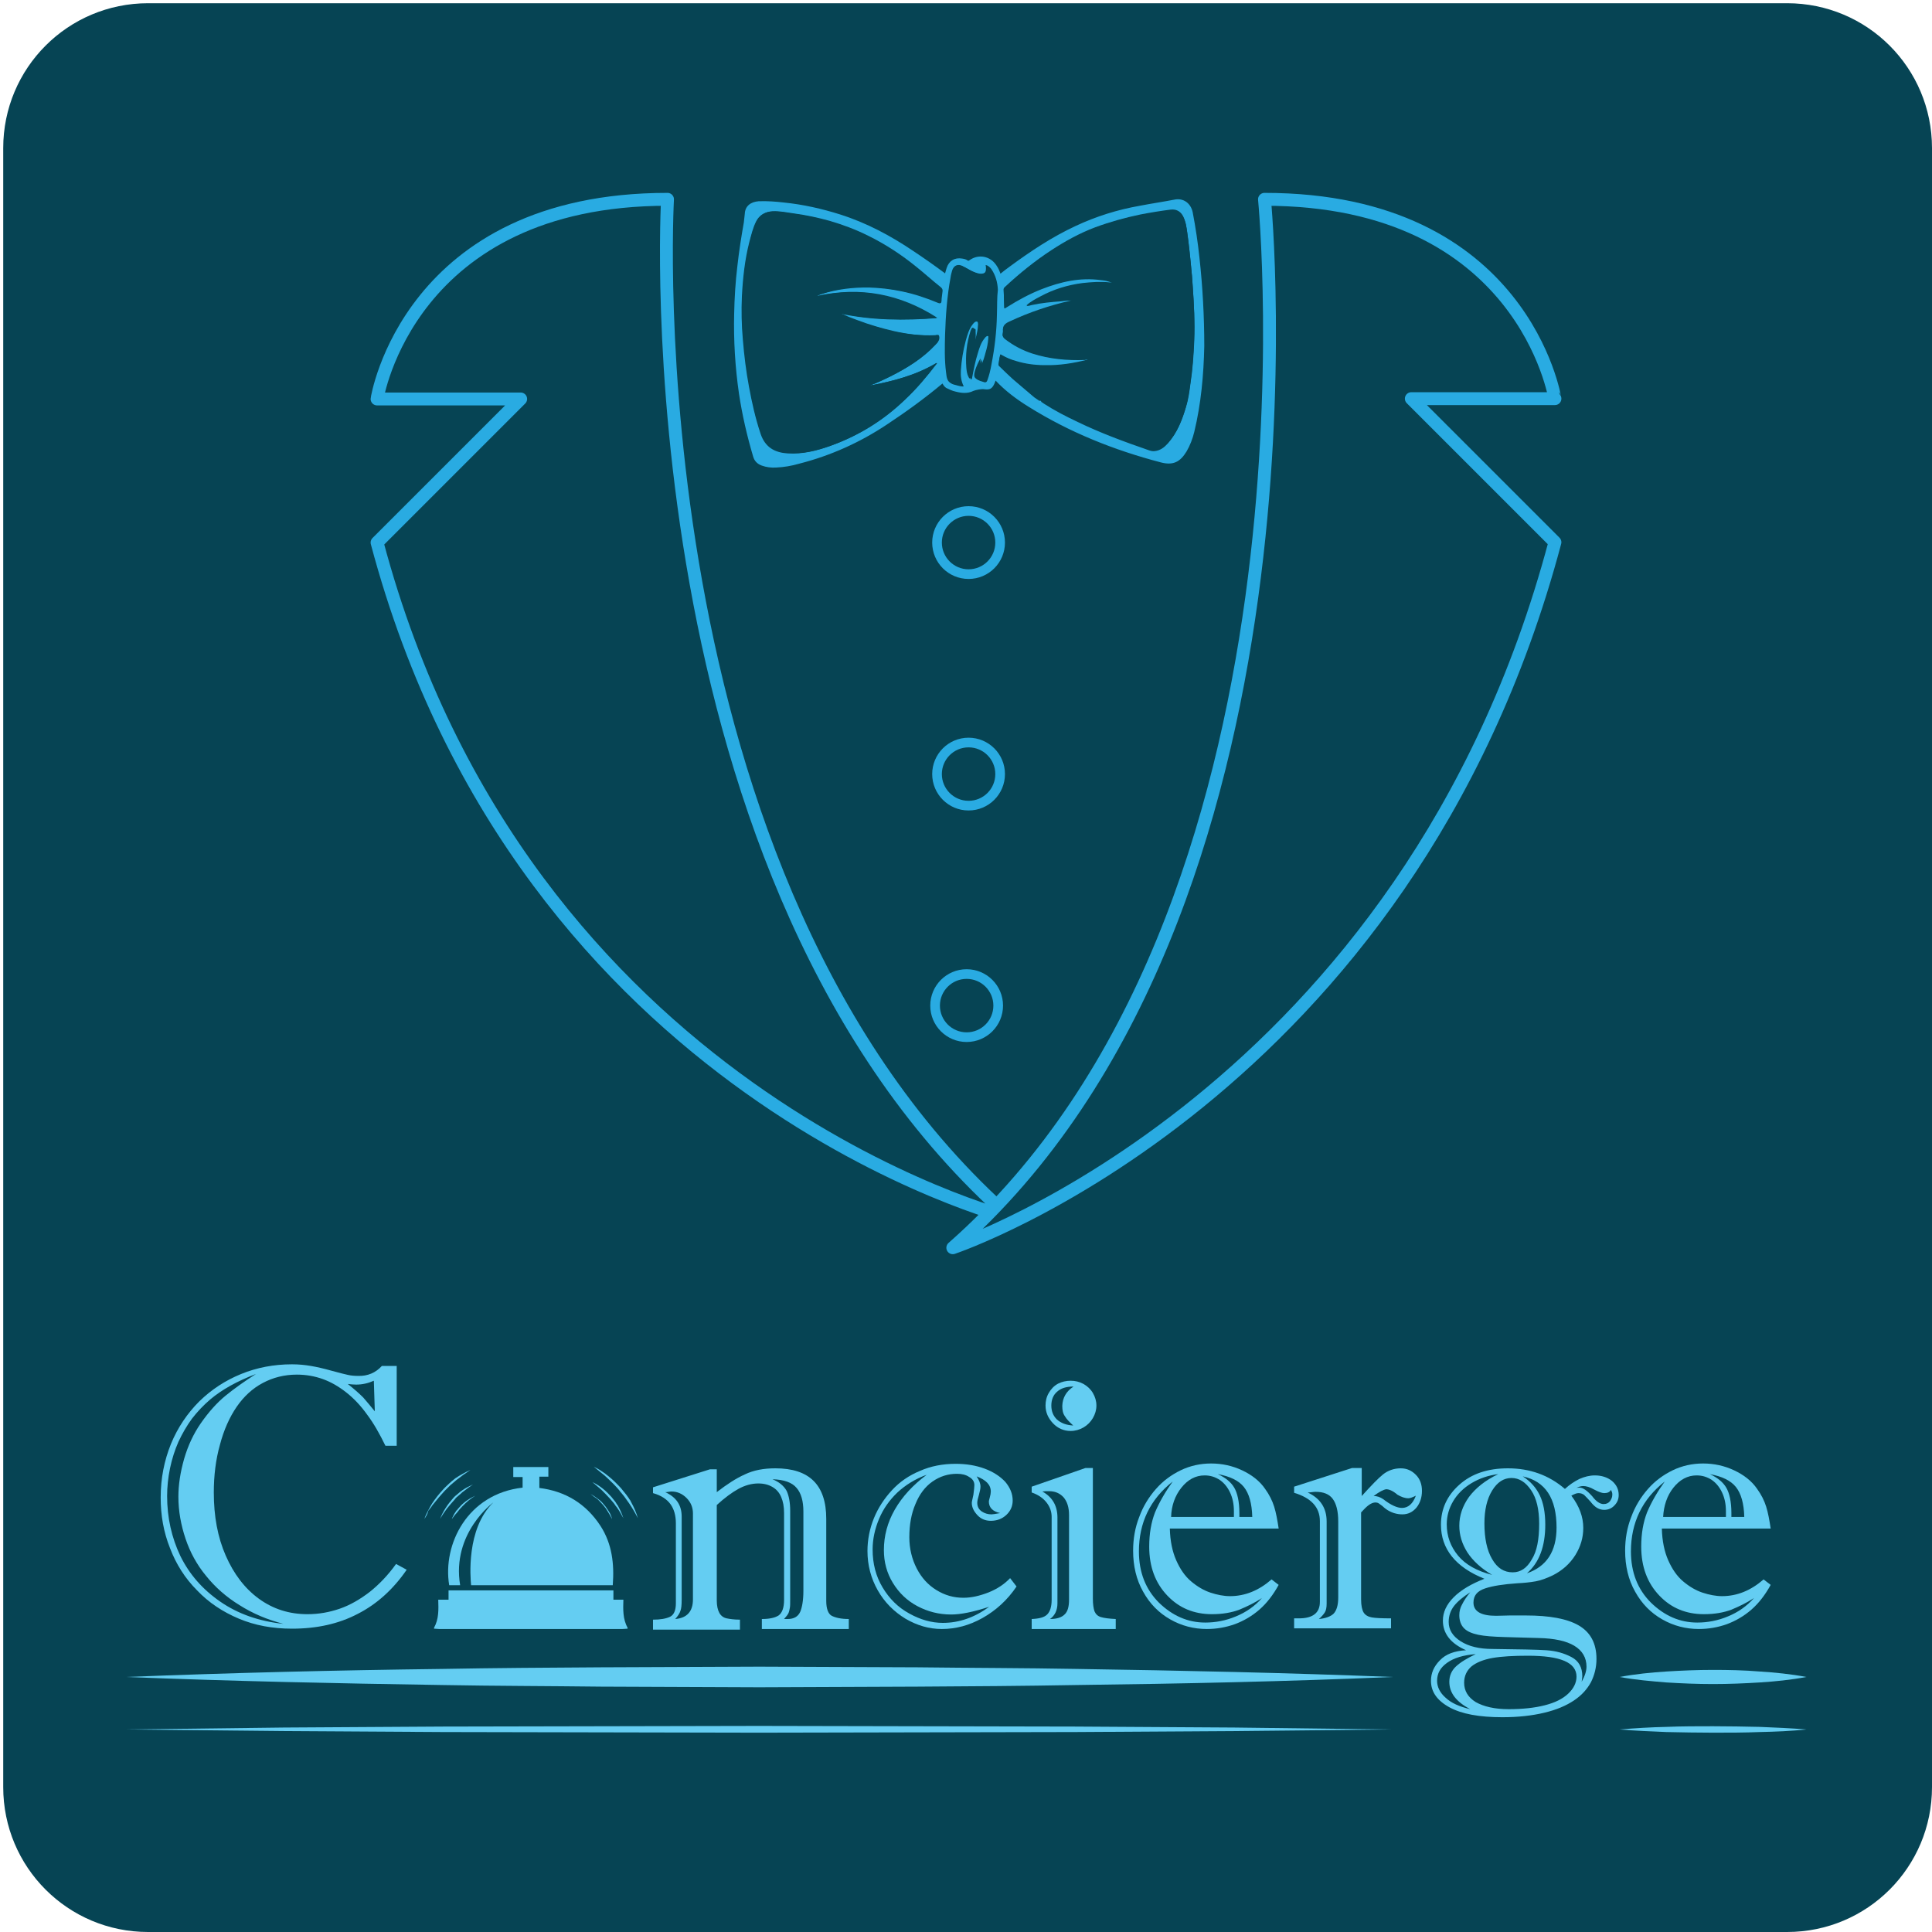 <?xml version="1.0" encoding="utf-8"?>
<!-- Generator: Adobe Illustrator 21.0.2, SVG Export Plug-In . SVG Version: 6.00 Build 0)  -->
<svg version="1.1" id="Layer_1" xmlns="http://www.w3.org/2000/svg" xmlns:xlink="http://www.w3.org/1999/xlink" x="0px" y="0px"
	 viewBox="0 0 600 600" style="enable-background:new 0 0 600 600;" xml:space="preserve">
<style type="text/css">
	.st0{fill:#064454;}
	.st1{fill:#AA322A;}
	.st2{fill:#29ABE2;}
	.st3{fill:#8C131B;}
	.st4{fill:#808080;}
	.st5{fill:#64CDF2;}
	.st6{fill:#0071BC;}
	.st7{fill:#2E3192;}
	.st8{fill:#1B1464;}
	.st9{fill:none;}
	.st10{fill:#064454;stroke:#29ABE2;stroke-width:3;stroke-miterlimit:10;}
	.st11{fill:#064454;stroke:#29ABE2;stroke-width:4;stroke-linejoin:round;stroke-miterlimit:10;}
</style>
<path class="st0" d="M555,600H46c-24.9,0-45-20.1-45-45V46C1,21.1,21.1,1,46,1h509c24.9,0,45,20.1,45,45v509
	C600,579.9,579.9,600,555,600z"/>
<g>
	<g>
		<g>
			<path class="st5" d="M118.6,424.2h4.6V449h-3.5c-1.8-3.7-3.6-6.9-5.7-9.7c-2-2.8-4.2-5.1-6.5-6.9c-2.3-1.8-4.7-3.2-7.2-4.1
				c-2.5-0.9-5.2-1.4-8.1-1.4c-3.9,0-7.4,0.9-10.6,2.6c-3.2,1.7-5.9,4.2-8.1,7.4c-2.2,3.2-4,7.2-5.2,11.8c-1.3,4.6-1.9,9.6-1.9,14.8
				c0,7.4,1.2,13.9,3.7,19.6s5.9,10.2,10.3,13.4c4.4,3.2,9.4,4.8,15.1,4.8c3.5,0,6.8-0.6,10-1.7c3.2-1.1,6.3-2.9,9.3-5.2
				c2.9-2.3,5.7-5.2,8.2-8.7l3.3,1.8c-4.2,6.1-9.3,10.7-15.2,13.7c-5.9,3.1-12.7,4.6-20.4,4.6c-6,0-11.5-1-16.5-3.1s-9.4-5-13-8.8
				c-3.7-3.7-6.5-8.1-8.4-13.1c-2-5-2.9-10.2-2.9-15.7c0-6,1.1-11.5,3.2-16.7c2.1-5.1,5.1-9.5,8.8-13.2c3.8-3.7,8.1-6.5,13-8.5
				c4.9-2,10.2-3,15.8-3c2.1,0,4,0.2,5.8,0.5c1.8,0.3,4,0.8,6.5,1.5s4.2,1.1,5.1,1.3c0.9,0.2,1.9,0.3,3.1,0.3
				C114.2,427.4,116.7,426.3,118.6,424.2z M79.5,426.7c-5.8,2.2-10.5,4.8-14.2,7.9c-2.1,1.8-4,3.8-5.7,6c-1.6,2.2-3,4.6-4.2,7.2
				c-1.1,2.5-2,5.3-2.6,8.2s-0.9,5.8-0.9,8.6c0,6.7,1.4,12.9,4.1,18.6c2.8,5.7,6.9,10.4,12.4,14.2c5.5,3.8,12,6.1,19.6,6.9
				c-5-1.3-9.5-3.2-13.6-5.8c-4.1-2.5-7.6-5.6-10.4-9.1c-2.9-3.5-5-7.4-6.4-11.6c-1.4-4.2-2.2-8.5-2.2-13c0-3.7,0.6-7.6,1.8-11.8
				c1.2-4.1,2.9-7.7,5.1-10.9c2.5-3.6,5.1-6.5,7.8-8.7C72.8,431.2,75.9,429,79.5,426.7z M116.4,438.3l-0.3-9.5
				c-1.8,0.8-3.6,1.2-5.5,1.2c-0.9,0-1.8-0.1-2.6-0.2c1.9,1.5,3.5,2.9,4.8,4.2C114,435.4,115.2,436.8,116.4,438.3z"/>
			<path class="st5" d="M222.6,456v7.4c3.1-2.4,6-4.3,8.7-5.5c2.7-1.3,5.8-1.9,9.5-1.9c10.6,0,15.8,5.2,15.8,15.7v25.5
				c0,2.4,0.6,4,1.7,4.6c1.2,0.6,2.9,1,5.3,1v3.1h-27v-3.1c2.4,0,4.1-0.4,5.2-1.1c1.1-0.8,1.7-2.4,1.7-4.8v-27c0-2-0.3-3.6-0.9-5
				c-0.6-1.4-1.5-2.4-2.7-3.1c-1.2-0.7-2.6-1.1-4.4-1.1c-2.1,0-4.2,0.6-6.2,1.7c-2,1.1-4.3,2.8-6.7,5v29.6c0,1.7,0.3,3,0.8,3.9
				s1.3,1.5,2.3,1.7s2.3,0.4,4.1,0.4v3.1h-27v-3.1c2.3,0,4-0.3,5.3-0.9c1.2-0.6,1.8-2,1.8-4.2v-24.8c0-2.5-0.6-4.5-1.7-6
				c-1.1-1.5-2.9-2.7-5.4-3.4v-1.8l17.7-5.6H222.6z M211.7,471v25.7c0,1.7-0.1,2.9-0.4,3.6c-0.2,0.7-0.8,1.6-1.6,2.5
				c3.7-0.3,5.5-2.4,5.5-6.1V470c0-1.9-0.7-3.5-2-4.8c-1.3-1.3-2.9-2-4.6-2c-0.2,0-0.5,0-1,0.1c-0.5,0.1-0.8,0.1-1,0.1
				C210.1,465,211.7,467.5,211.7,471z M245.4,469.2v27.6c0,1.2,0,2-0.1,2.5c-0.1,0.5-0.2,1.1-0.4,1.6c-0.2,0.5-0.7,1.1-1.4,1.9h1.1
				c1.9,0,3.2-0.7,3.9-2.2c0.6-1.4,1-3.6,1-6.5v-24.7c0-3.2-0.7-5.7-2.1-7.3c-1.4-1.7-3.9-2.6-7.5-2.7c2,0.8,3.5,2,4.4,3.6
				C245,464.5,245.4,466.6,245.4,469.2z"/>
			<path class="st5" d="M302.6,461.2c0-1-0.5-1.9-1.6-2.5c-1-0.7-2.3-1-3.8-1c-2.8,0-5.3,0.8-7.6,2.4c-2.3,1.6-4.1,4-5.3,7
				c-1.3,3-1.9,6.5-1.9,10.3c0,3.5,0.8,6.8,2.3,9.7c1.5,2.9,3.5,5.1,6.1,6.7c2.6,1.6,5.3,2.4,8.4,2.4c2.5,0,5.1-0.6,7.9-1.7
				c2.7-1.1,4.9-2.6,6.6-4.4l2,2.6c-2.9,4.3-6.5,7.5-10.6,9.8c-4.1,2.3-8.3,3.4-12.6,3.4c-4,0-7.7-1.1-11.3-3.2
				c-3.6-2.2-6.5-5.1-8.6-8.8c-2.1-3.7-3.2-7.8-3.2-12.2c0-3.6,0.7-7,2-10.2c1.3-3.2,3.2-6.1,5.6-8.7c2.4-2.6,5.3-4.6,8.7-6
				c3.4-1.5,7.1-2.2,11.1-2.2c3.3,0,6.3,0.5,9,1.5s4.8,2.4,6.4,4.1c1.5,1.8,2.3,3.7,2.3,5.8c0,1.8-0.7,3.3-2,4.5
				c-1.3,1.2-2.9,1.8-4.8,1.8c-1.7,0-3.1-0.6-4.2-1.8c-1.1-1.2-1.7-2.4-1.7-3.8c0-0.3,0.2-1.1,0.5-2.5
				C302.5,462.7,302.6,461.7,302.6,461.2z M287.8,458c-3.6,1.3-6.6,3.2-9.1,5.5c-2.5,2.4-4.4,5.1-5.7,8.2c-1.3,3.1-2,6.3-2,9.5
				c0,4.4,1,8.3,3.1,11.8c2.1,3.5,4.8,6.2,8.3,8.1c3.4,1.9,6.9,2.9,10.4,2.9c5.1,0,9.9-1.7,14.4-5c-4.9,1.6-8.8,2.4-11.8,2.4
				c-3.8,0-7.3-0.9-10.5-2.6c-3.2-1.7-5.7-4.1-7.6-7.2c-1.9-3.1-2.8-6.5-2.8-10.2c0-4.4,1.1-8.6,3.4-12.6
				C280.2,464.8,283.5,461.2,287.8,458z M303.5,466.7c0,1.2,0.5,2.1,1.4,2.7c0.9,0.6,1.9,0.9,3,0.9c0.3,0,1.2-0.1,2.7-0.4
				c-2.3-0.5-3.5-1.7-3.5-3.6c0-0.1,0.1-0.6,0.3-1.3c0.2-0.7,0.3-1.3,0.3-1.8c0-2.1-1.5-3.6-4.4-4.7c0.8,1.2,1.2,2.2,1.2,3.2
				c0,0.6-0.2,1.5-0.5,2.6C303.7,465.3,303.5,466.1,303.5,466.7z"/>
			<path class="st5" d="M339.4,456v40.5c0,1.7,0.2,3,0.5,3.9c0.4,0.9,1,1.5,2,1.8s2.5,0.5,4.6,0.6v3.1h-26.1v-3.1
				c2.3-0.1,3.9-0.5,4.8-1.4c0.9-0.9,1.4-2.4,1.4-4.6v-25.7c0-1.6-0.5-3.1-1.6-4.5c-1.1-1.4-2.6-2.4-4.6-3.1v-1.8l16.7-5.8H339.4z
				 M328.4,471.3v26.6c0,2.2-0.8,3.8-2.3,4.9c2.1,0,3.6-0.5,4.5-1.4c1-0.9,1.4-2.5,1.4-4.6v-26.3c0-2.4-0.6-4.2-1.7-5.5
				c-1.2-1.3-2.7-1.9-4.5-1.9c-0.9,0-1.5,0-2.1,0.1C326.8,464.9,328.4,467.6,328.4,471.3z M332.5,428.8c1.4,0,2.7,0.3,4,1
				c1.2,0.7,2.2,1.6,2.9,2.8c0.7,1.2,1.1,2.5,1.1,3.9c0,1.4-0.4,2.7-1.1,3.9c-0.7,1.2-1.7,2.2-2.9,2.9c-1.2,0.7-2.6,1.1-4,1.1
				c-2.1,0-4-0.8-5.5-2.4c-1.5-1.6-2.3-3.4-2.3-5.5c0-1.4,0.3-2.7,1-3.9c0.7-1.2,1.6-2.2,2.9-2.9
				C329.8,429.1,331.1,428.8,332.5,428.8z M333.4,430.6c-2.2,0-3.9,0.5-5.1,1.6c-1.2,1-1.8,2.5-1.8,4.3c0,1.8,0.6,3.2,1.7,4.3
				c1.2,1.1,2.9,1.8,5.1,1.9c-1.2-1.1-2.1-2-2.6-2.9c-0.6-0.8-0.8-1.9-0.8-3.2C330,434.1,331.1,432.1,333.4,430.6z"/>
			<path class="st5" d="M394.9,490.5l2.2,1.7c-1.7,3.1-3.7,5.7-6,7.7c-2.3,2-4.9,3.5-7.6,4.5c-2.8,1-5.7,1.5-8.7,1.5
				c-4.1,0-7.9-1-11.4-3c-3.5-2-6.3-4.8-8.4-8.6c-2.1-3.7-3.1-8-3.1-12.7c0-3.7,0.6-7.2,1.9-10.5c1.2-3.3,3-6.2,5.2-8.7
				c2.2-2.5,4.8-4.4,7.7-5.8c2.9-1.4,6.1-2.1,9.4-2.1c3.4,0,6.6,0.7,9.6,2.1c3,1.4,5.5,3.3,7.2,5.8c1.3,1.8,2.2,3.6,2.8,5.5
				c0.6,1.9,1,4.2,1.4,6.8h-33.8c0.1,3.9,0.8,7.2,2,9.9c1.2,2.7,2.7,4.9,4.6,6.5c1.9,1.6,3.9,2.8,6,3.5c2.1,0.7,4.2,1.1,6.1,1.1
				C386.7,495.7,391,493.9,394.9,490.5z M364.2,460.1c-7,5.5-10.5,12.8-10.5,21.7c0,6.5,2.1,11.8,6.2,15.9c4.2,4.1,9,6.2,14.4,6.2
				c3.2,0,6.4-0.6,9.5-1.9c3.2-1.3,5.9-3.2,8.1-5.7c-2.3,1.5-4.6,2.6-7,3.6c-2.4,0.9-5.2,1.4-8.5,1.4c-5.6,0-10.2-1.9-13.9-5.8
				c-3.7-3.9-5.6-8.9-5.6-15.2c0-4,0.6-7.5,1.8-10.6C360.1,466.4,361.9,463.3,364.2,460.1z M363.7,471.1h19.5v-1.8
				c0-2.2-0.4-4.1-1.2-5.8c-0.8-1.7-1.9-3-3.2-3.9c-1.4-0.9-2.9-1.4-4.7-1.4c-2.8,0-5.2,1.3-7.2,3.8
				C364.9,464.5,363.8,467.6,363.7,471.1z M385,471.1h3.9c-0.1-4.2-1-7.3-2.6-9.3c-1.6-2-4.3-3.3-8.1-4c2.4,1.1,4.1,2.5,5.1,4.2
				c1,1.7,1.6,4.4,1.6,7.9V471.1z"/>
			<path class="st5" d="M422.9,456v8.6c2.9-3.2,5.1-5.5,6.6-6.7c1.5-1.2,3.4-1.9,5.5-1.9c1.9,0,3.4,0.7,4.7,2c1.3,1.3,1.9,3,1.9,5
				c0,2.1-0.6,3.8-1.7,5.2c-1.2,1.4-2.6,2.1-4.4,2.1c-0.8,0-1.6-0.1-2.6-0.4c-0.9-0.3-1.7-0.7-2.4-1.2c-0.4-0.3-0.8-0.6-1.2-1
				c-0.4-0.3-0.8-0.6-1.1-0.8c-0.3-0.2-0.7-0.3-1-0.3c-0.7,0-1.4,0.3-2.1,0.8c-0.7,0.5-1.5,1.3-2.4,2.3v27c0,1.9,0.3,3.3,0.8,4.1
				c0.5,0.8,1.4,1.3,2.5,1.5c1.1,0.2,3.1,0.3,6,0.3v3.1h-30.1v-3.1h1.5c4.3,0,6.5-1.7,6.5-5.1v-25.1c0-4.3-2.7-7.2-8-8.8v-1.9
				l18-5.8H422.9z M412,472.5V498c0,1.3-0.2,2.2-0.6,2.8c-0.4,0.6-1,1.3-1.8,2c2.1-0.2,3.7-0.8,4.6-1.7c0.9-1,1.4-2.6,1.4-5v-23.6
				c0-3.2-0.6-5.5-1.7-7c-1.1-1.5-2.9-2.2-5.3-2.2c-0.2,0-0.6,0-1.2,0.1c-0.6,0.1-1.1,0.1-1.3,0.1C410,465.3,412,468.3,412,472.5z
				 M426.6,464.6c1,0,2,0.3,3,1c2.3,1.8,4.3,2.7,5.8,2.7c1.9,0,3.4-1.3,4.3-3.8c-1,0.5-1.8,0.8-2.3,0.8c-1.1,0-2.2-0.4-3.4-1.1
				c-1.4-1.2-2.6-1.7-3.5-1.7C429.7,462.6,428.3,463.3,426.6,464.6z"/>
			<path class="st5" d="M447.5,473.5c0-4.9,1.9-9,5.7-12.4c3.8-3.4,8.8-5.1,15.1-5.1c6.8,0,12.7,2.1,17.7,6.4
				c1.4-1.3,2.9-2.3,4.5-3.1c1.6-0.7,3.2-1.1,4.8-1.1c2.1,0,3.9,0.6,5.3,1.7c1.4,1.2,2.1,2.6,2.1,4.4c0,1.2-0.4,2.3-1.3,3.2
				c-0.8,0.9-1.9,1.4-3.2,1.4c-0.8,0-1.5-0.2-2.2-0.6c-0.7-0.4-1.4-1.1-2.1-2c-0.8-0.9-1.4-1.5-1.9-2c-0.5-0.4-1.1-0.6-1.8-0.6
				c-0.6,0-1.3,0.3-2.2,0.8c2.5,3.3,3.7,6.6,3.7,10c0,3-0.8,5.8-2.5,8.5c-1.7,2.7-4,4.7-6.9,6.2c-1.9,0.9-3.7,1.6-5.4,1.9
				c-1.7,0.3-3.6,0.5-5.7,0.6c-4.3,0.3-7.6,0.8-10,1.6c-2.4,0.8-3.6,2.2-3.6,4.4c0,2.7,2.3,4.1,7,4.1c1.6,0,3-0.1,4.2-0.1
				c1.3,0,2.9,0,5.1,0c7.3,0,12.8,1,16.4,3.1c3.6,2.1,5.5,5.5,5.5,10.4c0,2.6-0.6,5-1.7,7.2c-1.2,2.2-2.9,4.1-5.3,5.7
				c-2.4,1.6-5.4,2.9-9.2,3.8c-3.7,0.9-8.1,1.4-13,1.4c-7.2,0-12.7-1-16.5-3.1c-3.8-2.1-5.7-4.8-5.7-8.2c0-2.4,0.9-4.5,2.8-6.4
				c1.8-1.9,4.5-2.9,8.1-3.1c-4.8-2.1-7.2-5.2-7.2-9.2c0-2.6,1.1-5,3.4-7.3c2.2-2.2,5.4-4.1,9.5-5.7
				C452,486.7,447.5,481,447.5,473.5z M456.6,530.8c-4.4-2.3-6.5-5.1-6.5-8.5c0-1.9,0.7-3.5,2.1-4.8c1.4-1.3,3.4-2.5,6.1-3.8
				c-3.9,0.3-6.8,1.2-8.9,2.7s-3.1,3.3-3.1,5.6c0,1.9,0.9,3.7,2.6,5.2C450.7,528.9,453.2,530,456.6,530.8z M465.3,457.8
				c-3.1,0.4-5.8,1.3-8.3,2.8c-2.5,1.5-4.4,3.4-5.7,5.6c-1.3,2.2-2,4.6-2,7.2c0,3.7,1.2,6.9,3.5,9.7c2.3,2.8,5.9,4.8,10.6,6
				c-3.4-2-6-4.4-7.7-7c-1.7-2.7-2.5-5.4-2.5-8.3c0-3.1,1-6.1,3-8.9C458.3,462.1,461.3,459.7,465.3,457.8z M456.6,494.5
				c-2.2,1.4-3.9,2.8-5,4.2c-1.1,1.4-1.7,3.1-1.7,5c0,2.4,1.2,4.4,3.7,6c2.5,1.6,5.8,2.4,9.9,2.4c8.3,0.1,13.9,0.2,16.8,0.4
				c2.9,0.2,5.4,0.9,7.7,2.1c2.3,1.2,3.4,3.2,3.4,6c0,0.3-0.1,0.8-0.2,1.7c1-1.8,1.5-3.4,1.5-4.7c0-2.8-1.3-5-3.8-6.5
				c-2.5-1.5-6.2-2.3-11.1-2.4c-3.5-0.1-7.1-0.2-10.6-0.3c-3.5-0.1-6.2-0.3-8.1-0.7c-1.9-0.4-3.4-1-4.4-2c-1-1-1.5-2.4-1.5-4.1
				c0-1.2,0.3-2.4,0.9-3.4C454.7,497,455.5,495.8,456.6,494.5z M468.5,530.8c4.3,0,8.1-0.4,11.2-1.2c3.2-0.8,5.6-2,7.3-3.6
				c1.7-1.6,2.6-3.4,2.6-5.3c0-4.4-5-6.5-15.1-6.5c-4.5,0-8.1,0.2-11,0.7c-2.8,0.5-5,1.4-6.5,2.6c-1.5,1.3-2.3,3-2.3,5.1
				c0,2.5,1.2,4.5,3.6,6C460.8,530,464.2,530.8,468.5,530.8z M478,473.2c0-4.4-0.8-7.9-2.5-10.4c-1.7-2.5-3.7-3.8-6.1-3.8
				c-2.4,0-4.4,1.3-6,3.9c-1.6,2.6-2.4,6-2.4,10.2c0,4.7,0.8,8.4,2.4,11.1c1.6,2.8,3.7,4.1,6.4,4.1c2.4,0,4.4-1.3,5.9-4
				C477.3,481.8,478,478.1,478,473.2z M472.9,458.5c2.5,1.6,4.2,3.6,5.3,5.9c1.1,2.3,1.7,5.3,1.7,9.1c0,6.8-1.9,11.8-5.7,15.1
				c6.1-2.1,9.2-6.8,9.2-14.2C483.4,465.3,479.9,460,472.9,458.5z M500.3,462.7c-0.4,0.7-1.1,1-2.1,1c-0.7,0-1.8-0.4-3.1-1.1
				c-1.4-0.8-2.5-1.1-3.5-1.1c-0.4,0-0.7,0.1-1.1,0.2c-0.4,0.1-0.7,0.3-1,0.4c0.3-0.1,0.7-0.1,1.1-0.1c1,0,2.3,0.9,3.9,2.7
				c1.2,1.6,2.4,2.4,3.5,2.4c0.9,0,1.5-0.3,2-0.9c0.4-0.6,0.7-1.2,0.7-1.8C500.8,463.8,500.6,463.3,500.3,462.7z"/>
			<path class="st5" d="M547.7,490.5l2.2,1.7c-1.7,3.1-3.7,5.7-6,7.7c-2.3,2-4.9,3.5-7.6,4.5c-2.8,1-5.7,1.5-8.7,1.5
				c-4.1,0-7.9-1-11.4-3c-3.5-2-6.3-4.8-8.4-8.6c-2.1-3.7-3.1-8-3.1-12.7c0-3.7,0.6-7.2,1.9-10.5c1.2-3.3,3-6.2,5.2-8.7
				c2.2-2.5,4.8-4.4,7.7-5.8c2.9-1.4,6.1-2.1,9.4-2.1c3.4,0,6.6,0.7,9.6,2.1c3,1.4,5.5,3.3,7.2,5.8c1.3,1.8,2.2,3.6,2.8,5.5
				c0.6,1.9,1,4.2,1.4,6.8h-33.8c0.1,3.9,0.8,7.2,2,9.9c1.2,2.7,2.7,4.9,4.6,6.5c1.9,1.6,3.9,2.8,6,3.5c2.1,0.7,4.2,1.1,6.1,1.1
				C539.5,495.7,543.8,493.9,547.7,490.5z M517,460.1c-7,5.5-10.5,12.8-10.5,21.7c0,6.5,2.1,11.8,6.2,15.9c4.2,4.1,9,6.2,14.4,6.2
				c3.2,0,6.4-0.6,9.5-1.9c3.2-1.3,5.9-3.2,8.1-5.7c-2.3,1.5-4.6,2.6-7,3.6c-2.4,0.9-5.2,1.4-8.5,1.4c-5.6,0-10.2-1.9-13.9-5.8
				c-3.7-3.9-5.6-8.9-5.6-15.2c0-4,0.6-7.5,1.8-10.6C512.9,466.4,514.7,463.3,517,460.1z M516.5,471.1H536v-1.8
				c0-2.2-0.4-4.1-1.2-5.8s-1.9-3-3.2-3.9c-1.4-0.9-2.9-1.4-4.7-1.4c-2.8,0-5.2,1.3-7.2,3.8C517.7,464.5,516.7,467.6,516.5,471.1z
				 M537.8,471.1h3.9c-0.1-4.2-1-7.3-2.6-9.3c-1.6-2-4.3-3.3-8.1-4c2.4,1.1,4.1,2.5,5.1,4.2c1,1.7,1.6,4.4,1.6,7.9V471.1z"/>
			<g>
				<g>
					<g>
						<path class="st5" d="M183.4,464c0.8,0.4,1.5,0.9,2.2,1.4c0.2,0.1,0.3,0.3,0.5,0.4l0.5,0.4c0.3,0.3,0.6,0.6,0.9,1
							c0.3,0.3,0.6,0.7,0.8,1l0.4,0.6c0.1,0.1,0.1,0.2,0.2,0.3l0.2,0.3c0.5,0.8,0.8,1.6,1,2.4c-0.4-0.8-0.8-1.5-1.3-2.3
							c-0.2-0.4-0.5-0.7-0.7-1.1c-0.3-0.3-0.5-0.7-0.8-1c-0.6-0.7-1.2-1.3-1.8-1.9C184.8,465.1,184.1,464.5,183.4,464z"/>
						<path class="st5" d="M184,460.3c1.1,0.5,2.2,1.2,3.2,2c1,0.8,1.9,1.7,2.7,2.6c0.4,0.5,0.8,1,1.2,1.5l0.5,0.8
							c0.1,0.1,0.2,0.3,0.3,0.4l0.2,0.4c0.6,1.1,1.1,2.3,1.5,3.5c-0.6-1.1-1.2-2.2-1.9-3.2l-0.3-0.4c-0.1-0.1-0.2-0.2-0.3-0.4
							l-0.5-0.7l-0.6-0.7c-0.2-0.2-0.4-0.5-0.6-0.7c-0.8-0.9-1.7-1.8-2.6-2.7C185.9,461.9,184.9,461.1,184,460.3z"/>
						<path class="st5" d="M184.4,455.5c0.8,0.4,1.6,0.8,2.3,1.3c0.8,0.5,1.5,1,2.2,1.6c1.4,1.1,2.7,2.4,3.9,3.7
							c0.6,0.7,1.1,1.4,1.7,2.1c0.3,0.4,0.5,0.7,0.8,1.1c0.1,0.2,0.2,0.4,0.4,0.6l0.3,0.6c0.9,1.6,1.6,3.2,2.1,5
							c-0.8-1.6-1.7-3.1-2.7-4.6c-0.5-0.7-1-1.4-1.5-2.1c-0.3-0.3-0.5-0.7-0.8-1c-0.3-0.3-0.6-0.7-0.8-1c-1.1-1.3-2.4-2.6-3.7-3.8
							c-0.3-0.3-0.7-0.6-1-0.9l-0.5-0.4l-0.5-0.4C185.8,456.6,185.1,456.1,184.4,455.5z"/>
					</g>
					<g>
						<path class="st5" d="M140.3,471.8c0.3-0.8,0.7-1.6,1.2-2.3c0.1-0.2,0.2-0.4,0.4-0.5l0.4-0.5c0.3-0.3,0.6-0.7,0.9-1
							c0.3-0.3,0.6-0.6,1-0.9l0.5-0.4c0.1-0.1,0.2-0.1,0.3-0.2l0.3-0.2c0.7-0.5,1.5-0.9,2.3-1.3c-0.7,0.5-1.5,1-2.1,1.5
							c-0.3,0.3-0.7,0.6-1,0.9c-0.3,0.3-0.6,0.6-0.9,0.9c-0.6,0.6-1.2,1.3-1.7,2C141.3,470.4,140.8,471.1,140.3,471.8z"/>
						<path class="st5" d="M136.7,471.7c0.4-1.2,1-2.3,1.7-3.4c0.7-1.1,1.5-2.1,2.3-3c0.4-0.5,0.9-0.9,1.4-1.3l0.7-0.6
							c0.1-0.1,0.2-0.2,0.4-0.3l0.4-0.3c1-0.7,2.2-1.3,3.3-1.8c-1,0.7-2,1.4-3,2.2l-0.4,0.3c-0.1,0.1-0.2,0.2-0.3,0.3l-0.7,0.6
							l-0.7,0.6c-0.2,0.2-0.4,0.4-0.6,0.7c-0.8,0.9-1.6,1.8-2.4,2.8C138,469.6,137.3,470.6,136.7,471.7z"/>
						<path class="st5" d="M131.8,471.7c0.3-0.9,0.7-1.7,1.1-2.5c0.4-0.8,0.9-1.6,1.3-2.3c1-1.5,2.1-2.9,3.3-4.2
							c0.6-0.7,1.3-1.3,1.9-1.9c0.3-0.3,0.7-0.6,1-0.9c0.2-0.1,0.4-0.3,0.5-0.4l0.5-0.4c1.5-1,3.1-1.9,4.7-2.6c-1.5,1-2.9,2-4.3,3.1
							c-0.7,0.6-1.3,1.1-2,1.7c-0.3,0.3-0.6,0.6-0.9,0.9c-0.3,0.3-0.6,0.6-0.9,0.9c-1.2,1.3-2.3,2.6-3.4,4c-0.3,0.3-0.5,0.7-0.8,1.1
							l-0.4,0.5l-0.4,0.5C132.8,470.2,132.3,471,131.8,471.7z"/>
					</g>
				</g>
				<g>
					<path class="st5" d="M193.6,496.8c-1,0-2.1,0-3.1,0v-2.9h-51.2v2.9c-1.1,0-2.1,0-3.2,0c0.1,3.1,0.2,6-1.3,8.7
						c0,0.1,0,0.2,0,0.3c0.5,0,1.1,0.1,1.6,0.1c19,0,37.9,0,56.9,0c0.5,0,1.1-0.1,1.6-0.1c0-0.1,0-0.2,0-0.3
						C193.4,502.8,193.5,499.8,193.6,496.8z"/>
					<path class="st5" d="M142.9,492.3c-2.7-16.2,10.3-25.7,10.3-25.7c-8.5,8.2-7.1,23.5-6.9,25.7c14.7,0,29.4,0,44,0
						c0.5-6.6-0.2-12.8-3.8-18.4c-4.5-6.9-10.9-10.8-19-11.8c0-1.2,0-2.3,0-3.5c1,0,1.8,0,2.8,0c0-1.7,0-1.4,0-3
						c-3.7,0-7.2,0-10.9,0c0,1.7,0,1.4,0,3.1c1,0,1.9,0,2.9,0c0,1.2,0,2.2,0,3.3c-17.1,1.9-24.9,17.6-22.8,30.3
						C140.7,492.3,141.8,492.3,142.9,492.3z"/>
				</g>
			</g>
		</g>
		<g>
			<path class="st5" d="M39.1,520.8c32.8-1.3,65.5-2.1,98.3-2.5c16.4-0.3,32.8-0.4,49.2-0.5l49.2-0.2l49.2,0.2
				c16.4,0.2,32.8,0.2,49.2,0.5c32.8,0.5,65.5,1.2,98.3,2.5c-32.8,1.4-65.5,2.1-98.3,2.5c-16.4,0.3-32.8,0.4-49.2,0.5l-49.2,0.2
				l-49.2-0.2c-16.4-0.2-32.8-0.2-49.2-0.5C104.6,522.8,71.8,522.1,39.1,520.8z"/>
			<path class="st5" d="M503,520.8c4.8-0.9,9.7-1.4,14.5-1.7c4.8-0.3,9.7-0.5,14.5-0.5c4.8,0,9.7,0.1,14.5,0.5
				c4.8,0.3,9.7,0.8,14.5,1.7c-4.8,0.9-9.7,1.4-14.5,1.7c-4.8,0.3-9.7,0.5-14.5,0.5c-4.8,0-9.7-0.2-14.5-0.5
				C512.7,522.1,507.8,521.7,503,520.8z"/>
			<polygon class="st5" points="39.1,537.1 88.2,536.5 137.4,536.2 235.7,536 334,536.2 383.2,536.5 432.3,537.1 383.2,537.6 
				334,537.9 235.7,538.1 137.4,537.9 88.2,537.6 			"/>
			<path class="st5" d="M503,537.1c4.8-0.4,9.7-0.7,14.5-0.8c4.8-0.2,9.7-0.2,14.5-0.2c4.8,0,9.7,0.1,14.5,0.2
				c4.8,0.2,9.7,0.4,14.5,0.8c-4.8,0.5-9.7,0.7-14.5,0.8c-4.8,0.2-9.7,0.2-14.5,0.2c-4.8,0-9.7-0.1-14.5-0.2
				C512.7,537.7,507.8,537.5,503,537.1z"/>
		</g>
	</g>
	<g>
		<g>
			<path class="st2" d="M372.5,80c-0.5-4.7-1.2-9.4-2.1-14.1c-0.6-2.8-2.9-4.5-5.7-3.9c-3.6,0.7-7.1,1.2-10.7,1.9
				c-6.9,1.2-13.6,3.3-20,6.3c-7.3,3.4-13.9,7.8-20.3,12.5c-1,0.7-2,1.5-3,2.3c-0.3-0.9-0.7-1.8-1.2-2.5c-1.9-3-5.6-3.7-8.4-1.7
				c-0.2,0.1-0.3,0.3-0.6,0.1c-0.5-0.4-1.1-0.5-1.7-0.6c-2.3-0.4-4.1,0.7-4.8,2.9c-0.2,0.5-0.3,1.1-0.5,1.7
				c-3.2-2.4-6.5-4.7-9.8-6.9c-7.1-4.8-14.6-8.8-22.8-11.4c-5.7-1.8-11.5-3.1-17.4-3.7c-2.6-0.3-5.2-0.5-7.9-0.4
				c-2.5,0.2-4.2,1.5-4.3,3.9c-0.1,0.9-0.2,1.8-0.3,2.7c-0.8,4.5-1.5,9-2,13.5c-0.6,4.9-0.9,9.9-1,14.8c-0.2,8.3,0.3,16.6,1.5,24.9
				c1,6.6,2.5,13.1,4.4,19.5c0.4,1.4,1.3,2.3,2.7,2.8c1.4,0.5,2.9,0.7,4.4,0.6c2.4-0.1,4.8-0.5,7.2-1.2c9.8-2.5,18.9-6.6,27.3-12.2
				c5.9-3.9,11.7-8.1,17.2-12.7c0.3,0.6,0.7,1.1,1.2,1.4c0.9,0.4,1.8,0.9,2.8,1.1c1.9,0.5,3.8,0.7,5.6-0.2c0.7-0.3,2.6-0.7,3.5-0.5
				c1.6,0.2,2.3-0.2,3-1.7c0.1-0.3,0.3-0.7,0.4-1c3,3.2,6.5,5.8,10.2,8.1c12.8,8,26.6,13.5,41.1,17.3c3.8,1,6-0.1,8-3.4
				c1.1-1.9,1.9-4,2.4-6.1c2.1-8.7,2.9-17.6,3.1-26.6C374,98.3,373.5,89.1,372.5,80z M292.5,90.7c-0.1,1-0.2,1.9-0.3,2.9
				c0,0.6-0.2,0.7-0.8,0.5c-3.6-1.5-7.4-2.8-11.3-3.6c-3.3-0.7-6.6-1.1-10-1.2c-5.2-0.1-10.2,0.5-15.2,2.1c-0.4,0.1-0.9,0.3-1.3,0.6
				c13.4-2.9,25.8-0.6,37.3,6.8c-10.1,0.8-20.1,0.7-30-1.4c1.6,0.9,3.4,1.5,5.1,2.1c3.7,1.4,7.5,2.5,11.3,3.4
				c4.2,0.9,8.5,1.4,12.9,1.3c0.4,0,1-0.3,1.2,0.1c0.2,0.6,0.2,1.3-0.2,1.8c-0.2,0.3-0.5,0.7-0.8,1c-4,4.3-8.9,7.3-14.1,9.9
				c-2.1,1-4.2,2-6.3,2.8c7.3-1.4,14.3-3.2,20.7-7c0.2,0.2,0,0.3-0.1,0.4c-2.9,3.8-6,7.5-9.5,10.8c-6.7,6.5-14.5,11.3-23.3,14.5
				c-4.2,1.5-8.6,2.6-13.1,2.3c-4.1-0.2-7.1-1.9-8.5-6.1c-1.6-4.8-2.7-9.7-3.6-14.6c-0.9-4.8-1.5-9.7-1.9-14.6
				c-0.4-4.5-0.5-9-0.3-13.5c0.3-5.7,0.9-11.3,2.3-16.8c0.6-2.2,1.1-4.4,2.1-6.4c1-2,2.7-3,5-3.1c2.3-0.1,4.5,0.4,6.7,0.7
				c3.7,0.5,7.4,1.3,11,2.3c4.1,1.2,8.1,2.7,11.9,4.6c5.1,2.5,9.9,5.7,14.4,9.2c2.8,2.2,5.5,4.6,8.1,7.1
				C292.5,89.8,292.5,90.2,292.5,90.7z M309.6,97.9c-0.1,5.1-0.7,10.2-1.7,15.3c-0.3,1.7-0.7,3.4-1.3,5c-0.2,0.5-0.5,0.6-0.9,0.5
				c-0.1,0-0.2,0-0.3-0.1c-2.7-0.7-2.7-1.4-2-3.5c0.4-1.1,0.9-2.2,1.6-3.5c0,1,0,1.7,0,2.5c0.8-1.4,1.2-2.9,1.6-4.4
				c0.3-1.4,0.6-2.7,0.8-4.1c0-0.4,0.2-1-0.3-1.2c-0.5-0.2-0.9,0.1-1.2,0.5c-1.2,1.4-1.7,3-2.2,4.7c-0.8,2.5-1.3,5.1-1.8,7.7
				c0,0.2-0.1,0.4-0.2,0.5c-0.3,0.1-0.3-0.2-0.4-0.4c-0.5-0.9-0.7-1.9-0.7-2.9c-0.2-3.9,0.1-7.7,1.3-11.4c0.1-0.4,0.3-1.1,0.8-1
				c0.5,0.1,0.2,0.8,0.3,1.2c0.1,1.3-0.1,2.6-0.1,4c0.7-1.9,1.2-3.8,1.3-5.8c0-0.6,0.1-1.3-0.6-1.6c-0.7-0.2-1.1,0.3-1.5,0.8
				c-1.2,1.5-1.7,3.4-2.2,5.2c-0.8,3-1.3,6.1-1.5,9.2c-0.1,1.7,0.1,3.3,0.9,4.9c-1,0.1-1.9-0.3-2.8-0.5c-2-0.4-2.1-2.1-2.2-3.6
				c-0.4-3.9-0.4-7.8-0.3-11.7c0.1-6,0.6-11.9,1.7-17.7c0.1-0.7,0.3-1.4,0.5-2.2c0.4-1.5,1.7-2.1,3.2-1.4c1.3,0.6,2.5,1.5,3.9,2
				c0.6,0.2,1.2,0.4,1.8,0.4c1.2,0,1.6-0.4,1.6-1.6c0-0.4-0.1-0.7-0.1-1.1c0.6,0.1,1,0.6,1.3,1c1.3,1.9,1.9,4.1,2,6.4
				C309.6,92.4,309.7,95.1,309.6,97.9z M370.8,106c-0.2,4.5-0.5,9-1.2,13.5c-0.3,2.3-0.7,4.6-1.3,6.9c-1.2,4.1-2.7,8-5.6,11.3
				c-1.1,1.2-2.3,2.2-4.1,2.4c-0.7,0.1-1.3-0.1-1.9-0.3c-7.5-2.6-14.9-5.3-22.1-8.8c-3.6-1.7-7.1-3.5-10.5-5.7c0,0-0.1-0.1-0.1-0.1
				l-0.5-0.3c-0.1-0.1-0.2-0.2-0.2-0.4c-0.2-0.1-0.3-0.1-0.5,0l-1.6-1.1c-2.2-1.9-4.5-3.8-6.7-5.7c-1.4-1.3-2.8-2.6-4.2-4
				c-0.1-0.1-0.2-0.2-0.2-0.3c0.1-1,0.2-2,0.5-3c0.1-0.4,0.4,0,0.6,0.1c1.4,0.7,2.8,1.3,4.3,1.8c2.9,0.9,6,1.2,9,1.3
				c4.5,0.1,8.9-0.6,13.2-1.7c0,0,0.1-0.1,0.1-0.1c-0.1-0.2-0.3-0.1-0.4-0.1c-0.2,0-0.4,0.1-0.5,0.1c-5.5,0.2-11-0.3-16.3-2
				c-3.1-1-5.9-2.5-8.5-4.5c-0.5-0.4-0.8-0.9-0.7-1.5c0.1-0.3,0.1-0.5,0.1-0.8c-0.2-1.7,0.7-2.3,2.1-3c6-2.8,12.3-4.9,18.7-6.4
				c0.2-0.1,0.5-0.1,0.9-0.2c-1.4-0.2-2.7,0.1-4,0.2c-2.9,0.2-5.8,0.5-8.6,1.1c-0.6,0.1-1.2,0.4-1.8,0.3c0,0-0.1,0.1-0.1,0.1
				c-0.1-0.1,0-0.1,0.1-0.1c1.3-1.2,2.8-2,4.4-2.8c4.1-2.2,8.5-3.5,13-4.1c2.8-0.4,5.6-0.5,8.4-0.2c0.2,0,0.5,0,0.9,0
				c-1.3-0.6-2.4-0.8-3.6-0.9c-6.4-0.9-12.5,0.5-18.4,2.8c-3.8,1.5-7.3,3.4-10.8,5.6c-0.2,0.1-0.4,0.3-0.7,0.4
				c-0.1,0-0.1-0.1-0.1-0.1c-0.1-1.9-0.1-3.8-0.2-5.7c0-0.3,0.1-0.4,0.3-0.6c4.5-4.2,9.3-8.1,14.5-11.5c4.3-2.8,8.7-5.3,13.6-7.1
				c4.6-1.7,9.3-3.1,14.1-4c3.1-0.6,6.2-1.1,9.3-1.5c1.7-0.2,3.1,0.4,3.9,2c0.9,1.6,1.1,3.3,1.3,5c0.5,3.5,0.9,7,1.2,10.6
				c0.2,2,0.4,4,0.5,6C370.8,94.5,371.1,100.2,370.8,106z"/>
			<g>
				<path class="st0" d="M284,82.4c-4.5-3.6-9.3-6.7-14.4-9.2c-3.8-1.9-7.8-3.4-11.9-4.6c-3.6-1-7.3-1.8-11-2.3
					c-2.2-0.3-4.5-0.8-6.7-0.7c-2.2,0.1-3.9,1.1-5,3.1c-1,2-1.6,4.2-2.1,6.4c-1.4,5.5-2,11.1-2.3,16.8c-0.2,4.5-0.2,9,0.3,13.5
					c0.5,4.9,1.1,9.8,1.9,14.6c0.9,5,1.9,9.9,3.6,14.6c1.4,4.1,4.4,5.9,8.5,6.1c4.5,0.3,8.9-0.8,13.1-2.3c8.8-3.1,16.6-8,23.3-14.5
					c3.5-3.3,6.6-7,9.5-10.8c0.1-0.1,0.3-0.2,0.1-0.4c-6.4,3.8-13.5,5.7-20.7,7c2.2-0.8,4.3-1.8,6.3-2.8c5.2-2.6,10.1-5.6,14.1-9.9
					c0.3-0.3,0.6-0.6,0.8-1c0.4-0.6,0.4-1.3,0.2-1.8c-0.2-0.4-0.8-0.1-1.2-0.1c-4.3,0.2-8.6-0.3-12.9-1.3c-3.9-0.9-7.6-2-11.3-3.4
					c-1.7-0.6-3.4-1.3-5.1-2.1c9.9,2.1,20,2.2,30,1.4c-11.5-7.4-23.9-9.8-37.3-6.8c0.4-0.3,0.9-0.4,1.3-0.6c4.9-1.7,10-2.3,15.2-2.1
					c3.4,0.1,6.7,0.5,10,1.2c3.9,0.8,7.6,2,11.3,3.6c0.5,0.2,0.7,0.2,0.8-0.5c0-1,0.2-1.9,0.3-2.9c0.1-0.5,0-0.9-0.4-1.3
					C289.4,87,286.8,84.6,284,82.4z"/>
				<path class="st0" d="M307.4,83.3c-0.3-0.5-0.6-0.9-1.3-1c0.1,0.4,0.1,0.8,0.1,1.1c0,1.2-0.4,1.6-1.6,1.6c-0.6,0-1.2-0.2-1.8-0.4
					c-1.4-0.5-2.6-1.3-3.9-2c-1.4-0.7-2.7-0.2-3.2,1.4c-0.2,0.7-0.4,1.4-0.5,2.2c-1.1,5.9-1.5,11.8-1.7,17.7
					c-0.1,3.9-0.2,7.8,0.3,11.7c0.2,1.5,0.2,3.2,2.2,3.6c0.9,0.2,1.8,0.6,2.8,0.5c-0.8-1.6-1-3.2-0.9-4.9c0.2-3.1,0.7-6.2,1.5-9.2
					c0.5-1.8,1-3.7,2.2-5.2c0.4-0.5,0.8-1,1.5-0.8c0.7,0.2,0.7,1,0.6,1.6c-0.1,2-0.7,3.9-1.3,5.8c0.1-1.3,0.2-2.6,0.1-4
					c0-0.4,0.2-1.1-0.3-1.2c-0.5-0.1-0.6,0.6-0.8,1c-1.2,3.7-1.6,7.5-1.3,11.4c0.1,1,0.2,2,0.7,2.9c0.1,0.2,0.2,0.5,0.4,0.4
					c0.1,0,0.2-0.3,0.2-0.5c0.4-2.6,1-5.2,1.8-7.7c0.5-1.7,1.1-3.3,2.2-4.7c0.3-0.4,0.8-0.7,1.2-0.5c0.5,0.2,0.3,0.8,0.3,1.2
					c-0.1,1.4-0.4,2.8-0.8,4.1c-0.4,1.5-0.8,3-1.6,4.4c0-0.7,0-1.5,0-2.5c-0.7,1.2-1.2,2.3-1.6,3.5c-0.6,2.1-0.7,2.8,2,3.5
					c0.1,0,0.2,0.1,0.3,0.1c0.4,0.1,0.7,0,0.9-0.5c0.6-1.6,0.9-3.3,1.3-5c1-5,1.5-10.1,1.7-15.3c0.1-2.7,0-5.5-0.2-8.2
					C309.3,87.4,308.7,85.2,307.4,83.3z"/>
				<path class="st0" d="M370.4,88.7c-0.1-2-0.3-4-0.5-6c-0.4-3.5-0.7-7.1-1.2-10.6c-0.3-1.7-0.5-3.4-1.3-5c-0.9-1.6-2.2-2.2-3.9-2
					c-3.1,0.4-6.2,0.9-9.3,1.5c-4.8,1-9.5,2.3-14.1,4c-4.8,1.8-9.3,4.3-13.6,7.1c-5.2,3.4-10,7.3-14.5,11.5
					c-0.2,0.2-0.3,0.3-0.3,0.6c0.1,1.9,0.1,3.8,0.2,5.7c0,0,0.1,0.1,0.1,0.1c0.2-0.1,0.4-0.3,0.7-0.4c3.4-2.2,7-4.1,10.8-5.6
					c5.9-2.3,12-3.7,18.4-2.8c1.2,0.2,2.3,0.4,3.6,0.9c-0.5,0-0.7,0-0.9,0c-2.8-0.3-5.6-0.1-8.4,0.2c-4.6,0.6-8.9,1.9-13,4.1
					c-1.5,0.8-3.1,1.6-4.4,2.8l0,0c0.6,0,1.2-0.2,1.8-0.3c2.8-0.6,5.7-0.8,8.6-1.1c1.3-0.1,2.5-0.3,4-0.2c-0.4,0.1-0.6,0.2-0.9,0.2
					c-6.5,1.5-12.7,3.6-18.7,6.4c-1.4,0.6-2.3,1.3-2.1,3c0,0.2-0.1,0.5-0.1,0.8c-0.1,0.7,0.1,1.1,0.7,1.5c2.6,2,5.4,3.5,8.5,4.5
					c5.3,1.8,10.8,2.2,16.3,2c0.2,0,0.4-0.1,0.5-0.1c0.1,0,0.3-0.1,0.4,0.1c0,0-0.1,0.1-0.1,0.1c-4.3,1.1-8.7,1.8-13.2,1.7
					c-3.1,0-6.1-0.4-9-1.3c-1.5-0.4-2.9-1-4.3-1.8c-0.2-0.1-0.5-0.4-0.6-0.1c-0.2,1-0.3,2-0.5,3c0,0.1,0.1,0.2,0.2,0.3
					c1.4,1.3,2.8,2.7,4.2,4c2.2,1.9,4.4,3.8,6.6,5.6l0,0l0,0c0.1,0.1,0.1,0.1,0.2,0.2c0,0,0.1,0,0.1,0l2.1,1.3
					c0.2,0.2,0.4,0.3,0.7,0.4c0,0,0,0,0,0l0.6,0.4l0,0c3.2,2,6.5,3.7,9.9,5.3c7.2,3.4,14.6,6.2,22.1,8.8c0.6,0.2,1.2,0.3,1.9,0.3
					c1.7-0.2,3-1.2,4.1-2.4c2.9-3.2,4.4-7.2,5.6-11.3c0.7-2.2,1-4.6,1.3-6.9c0.7-4.5,1-9,1.2-13.5
					C371.1,100.2,370.8,94.5,370.4,88.7z"/>
			</g>
		</g>
		<circle class="st10" cx="300.8" cy="168.5" r="9.8"/>
		<circle class="st10" cx="300.8" cy="240.4" r="9.8"/>
		<circle class="st10" cx="300.2" cy="312.3" r="9.8"/>
		<path class="st11" d="M207.3,61.9c0,0-12,212,106.6,316.4c0,0-151.1-38.1-196.8-209.8l44.6-44.6h-44.6
			C117.1,123.8,126.9,61.9,207.3,61.9z"/>
		<path class="st11" d="M392.7,61.9c0,0,21.7,221.3-96.8,325.6c0,0,141.3-47.3,187-219.1l-44.6-44.6h44.6
			C482.9,123.8,473.1,61.9,392.7,61.9z"/>
	</g>
</g>
</svg>
